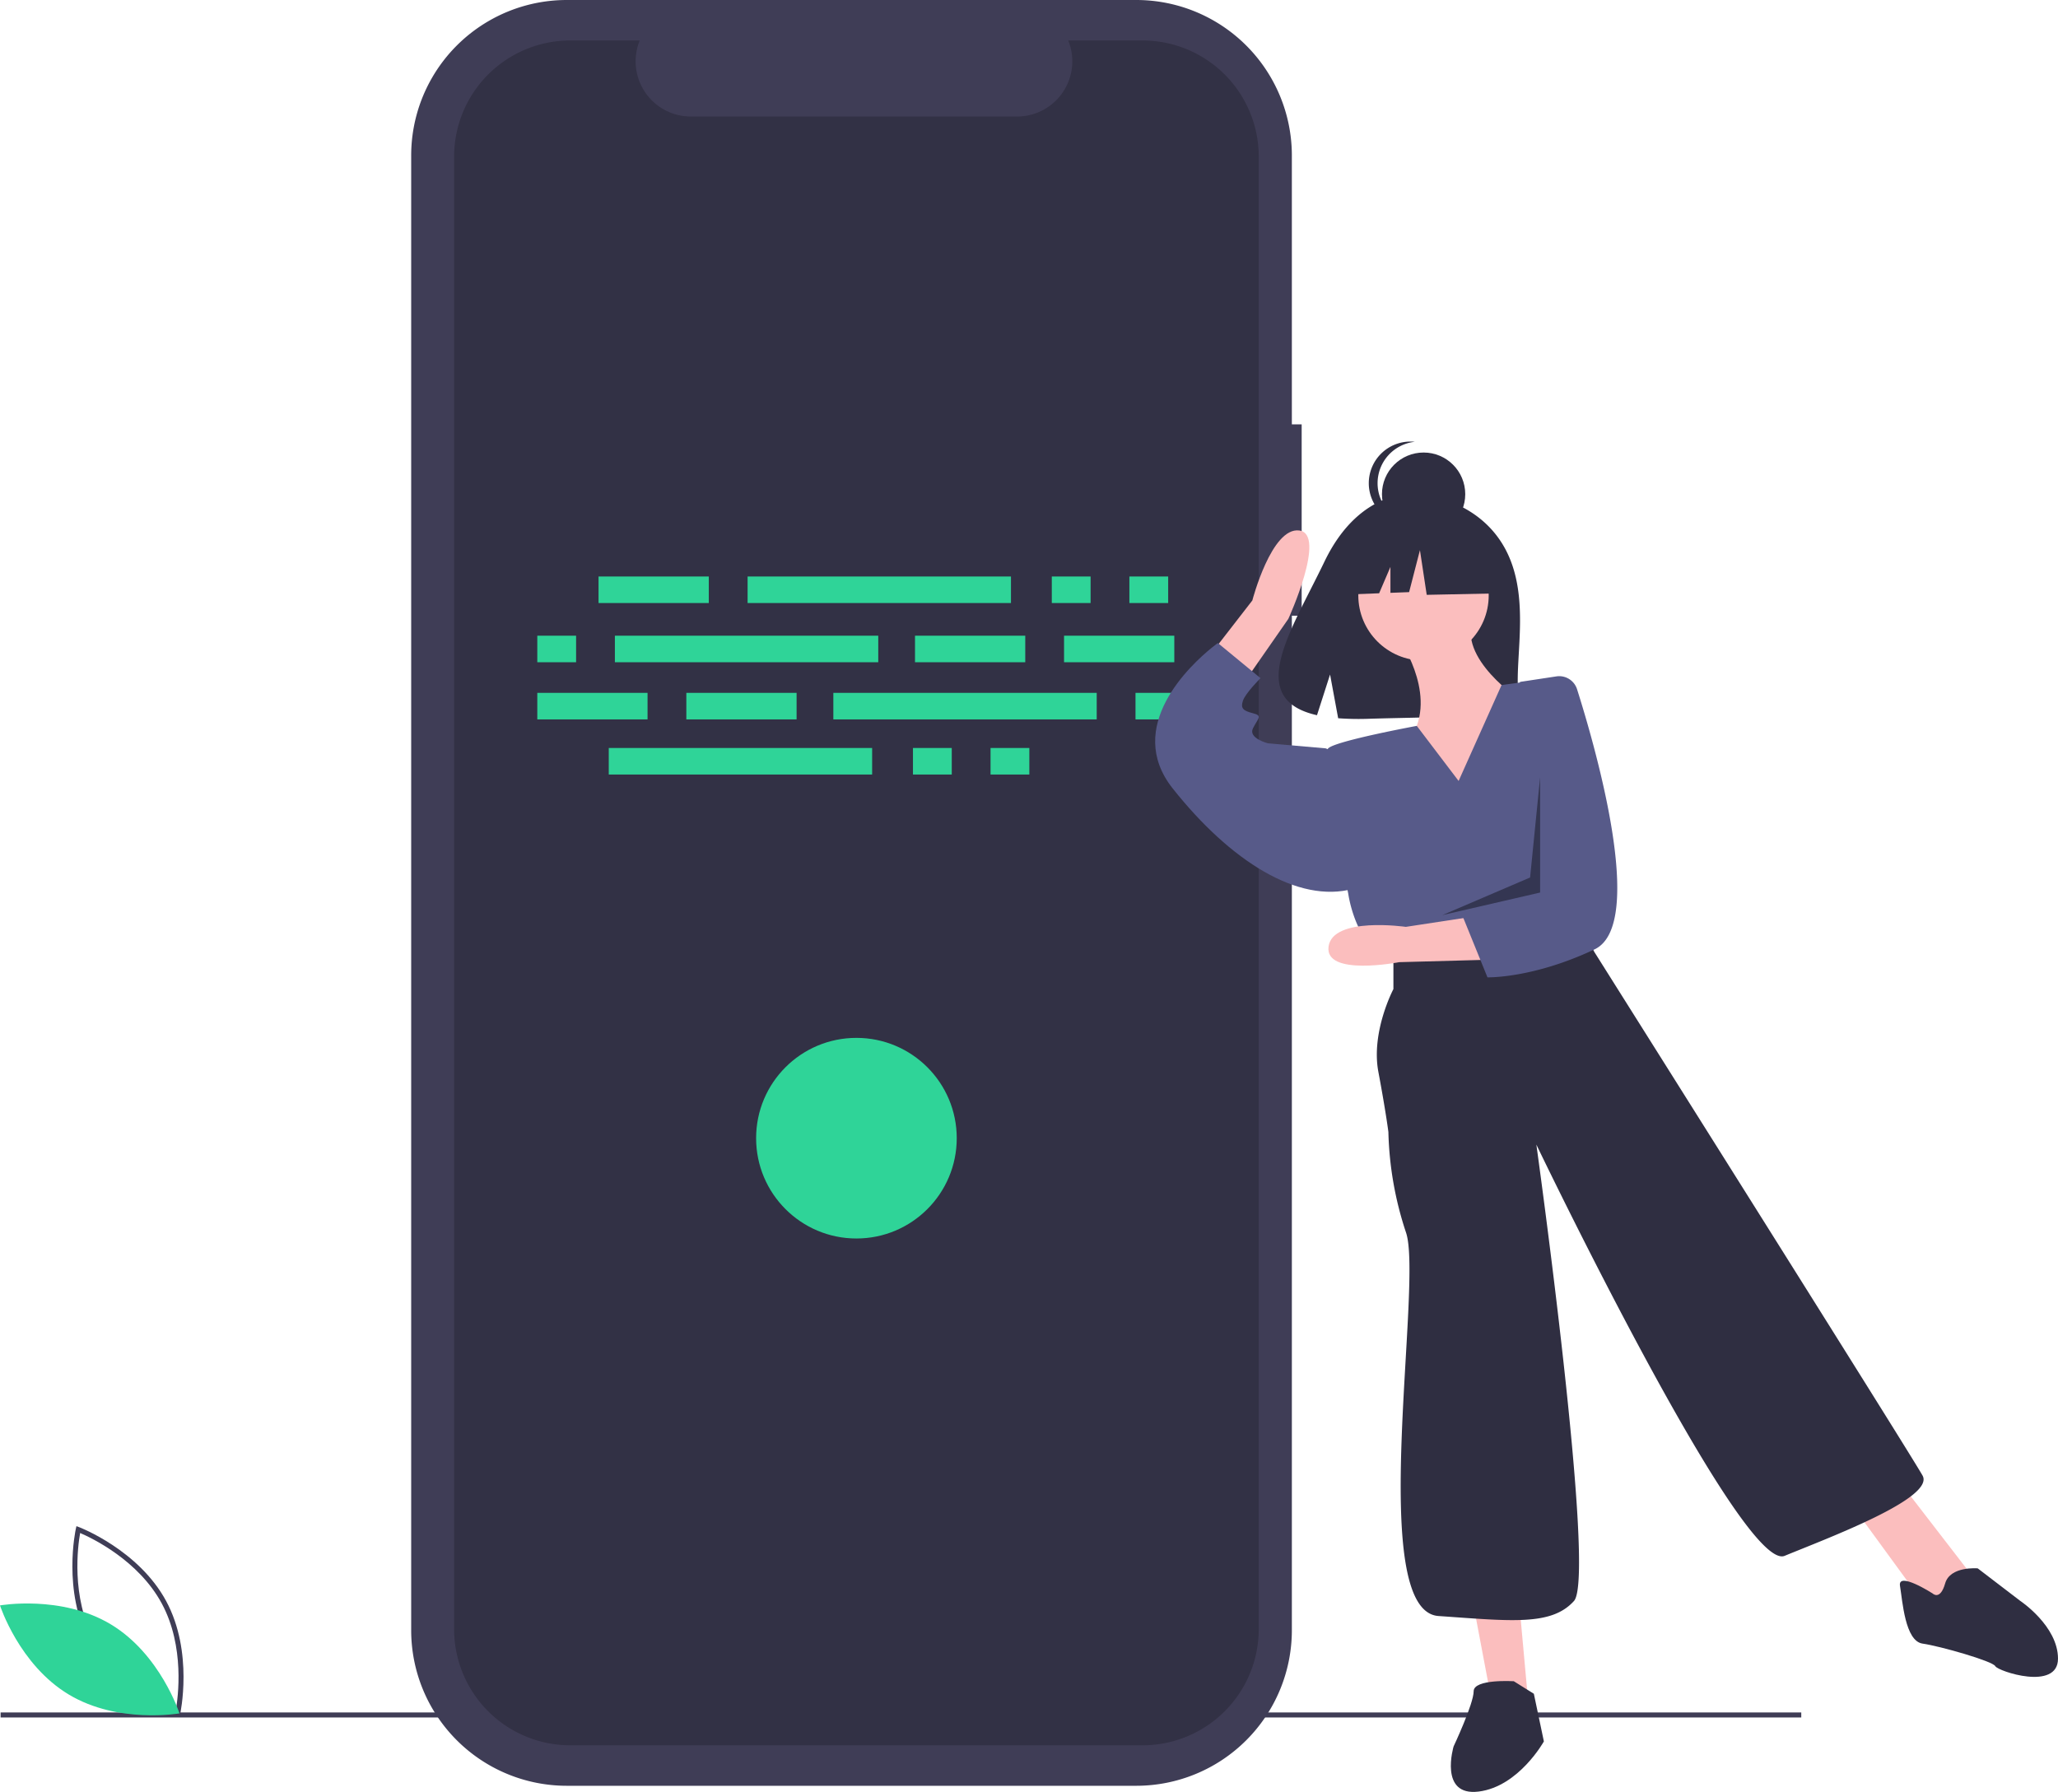 <svg xmlns="http://www.w3.org/2000/svg" id="aabf6745-01e6-4452-8cdf-d8cf110b0129" width="820.615" height="714.558" data-name="Layer 1" viewBox="0 0 820.615 714.558"><title>voice_assistant</title><path fill="#3f3d56" d="M708.726,261.945h-3.913V154.758a62.037,62.037,0,0,0-62.037-62.037H415.687A62.037,62.037,0,0,0,353.65,154.758V742.793a62.037,62.037,0,0,0,62.037,62.037H642.776a62.037,62.037,0,0,0,62.037-62.037V338.242h3.913Z" transform="translate(-189.693 -92.721)"/><rect width="718" height="2" x=".244" y="682.871" fill="#3f3d56"/><path d="M645.28,108.861H615.637a22.011,22.011,0,0,1-20.379,30.323H465.161a22.011,22.011,0,0,1-20.379-30.323H417.096A46.328,46.328,0,0,0,370.768,155.189V742.361a46.328,46.328,0,0,0,46.328,46.328H645.28a46.328,46.328,0,0,0,46.328-46.328V155.189A46.328,46.328,0,0,0,645.28,108.861Z" opacity=".2" transform="translate(-189.693 -92.721)"/><path fill="#3f3d56" d="M261.255,777.486l-1.073-.402c-.236-.089-23.709-9.082-34.704-29.474-10.996-20.393-5.612-44.945-5.556-45.19l.253-1.118,1.073.402c.236.089,23.708,9.082,34.704,29.474,10.996,20.393,5.612,44.945,5.556,45.19ZM227.239,746.661c9.296,17.241,27.845,26.079,32.545,28.097.894-5.037,3.696-25.406-5.592-42.631-9.287-17.223-27.843-26.074-32.545-28.097C220.752,709.07,217.951,729.437,227.239,746.661Z" transform="translate(-189.693 -92.721)"/><path fill="#2fd498" d="M233.881,740.457c19.761,11.889,27.371,35.503,27.371,35.503s-24.428,4.339-44.188-7.55-27.371-35.503-27.371-35.503S214.12,728.569,233.881,740.457Z" transform="translate(-189.693 -92.721)"/><rect width="43.962" height="10.583" x="238.667" y="229.887" fill="#2fd498"/><rect width="15.468" height="10.583" x="419.398" y="229.887" fill="#2fd498"/><rect width="15.468" height="10.583" x="450.334" y="229.887" fill="#2fd498"/><rect width="105.019" height="10.583" x="298.097" y="229.887" fill="#2fd498"/><rect width="15.468" height="10.583" x="364.039" y="298.272" fill="#2fd498"/><rect width="15.468" height="10.583" x="394.975" y="298.272" fill="#2fd498"/><rect width="105.019" height="10.583" x="242.738" y="298.272" fill="#2fd498"/><rect width="43.962" height="10.583" x="364.853" y="253.496" fill="#2fd498"/><rect width="43.962" height="10.583" x="424.283" y="253.496" fill="#2fd498"/><rect width="15.468" height="10.583" x="214.244" y="253.496" fill="#2fd498"/><rect width="105.019" height="10.583" x="245.18" y="253.496" fill="#2fd498"/><rect width="43.962" height="10.583" x="463.366" y="369.012" fill="#2fd498" transform="translate(781.002 655.886) rotate(-180)"/><rect width="43.962" height="10.583" x="403.937" y="369.012" fill="#2fd498" transform="translate(662.143 655.886) rotate(-180)"/><rect width="15.468" height="10.583" x="642.469" y="369.012" fill="#2fd498" transform="translate(1110.713 655.886) rotate(-180)"/><rect width="105.019" height="10.583" x="521.982" y="369.012" fill="#2fd498" transform="translate(959.29 655.886) rotate(-180)"/><circle cx="341.495" cy="453.871" r="40" fill="#2fd498"/><path fill="#2f2e41" d="M789.107,310.205c-11.607-19.612-34.57-20.526-34.57-20.526s-22.376-2.861-36.731,27.008c-13.379,27.841-31.845,54.722-2.973,61.239l5.215-16.232,3.23,17.44a112.967,112.967,0,0,0,12.353.211c30.92-.998,60.366.292,59.418-10.803C793.788,353.792,800.275,329.075,789.107,310.205Z" transform="translate(-189.693 -92.721)"/><path fill="#fbbebe" d="M747.307,347.138s15,21,6,38,21,35,21,35l22-48s-26-17-19-33Z" transform="translate(-189.693 -92.721)"/><circle cx="567.615" cy="237.417" r="26" fill="#fbbebe"/><path fill="#fbbebe" d="M667.328,360.194l21.728-28.034s7.651-29.385,18.731-27.895-4.377,35.24-4.377,35.24l-21.589,31.031Z" transform="translate(-189.693 -92.721)"/><polygon fill="#fbbebe" points="587.615 640.417 594.615 677.417 609.615 681.417 605.615 637.417 587.615 640.417"/><polygon fill="#fbbebe" points="738.615 600.417 765.615 637.417 776.615 642.417 785.615 627.417 758.615 592.417 738.615 600.417"/><path fill="#575a89" d="M771.307,404.138,754.626,382.179s-32.319,5.959-35.319,8.959,8,58,8,58,2,15,11,23l9,6,74-15,2.782-32.926a86.41,86.41,0,0,0-22.782-66.074l0,0-12.876,1.76Z" transform="translate(-189.693 -92.721)"/><path fill="#575a89" d="M723.307,393.138l-5-2-23-2s-8-2-6-6,4-5,0-6-5-2-4-5,7-9,7-9l-17-14s-.92.651-2.407,1.855c-8.44,6.834-35.147,31.489-15.593,56.145,23,29,50,46,72,40Z" transform="translate(-189.693 -92.721)"/><path fill="#2f2e41" d="M745.307,473.138v14s-9,17-6,33,4,24,4,24a136.533,136.533,0,0,0,7,40c7,20-16,151,13,153s45,4,54-6-15-182-15-182,82,171,99,164,60-23,55-32-131-209-131-209l-4-9Z" transform="translate(-189.693 -92.721)"/><path fill="#2f2e41" d="M793.307,763.138s-16-1-16,4-8,22-8,22-6,20,10,18,26-20,26-20l-4-19Z" transform="translate(-189.693 -92.721)"/><path fill="#2f2e41" d="M960.307,728.138s-14-9-13-3,2,22,9,23,28,7,29,9,25,10,25-3-15-23-15-23l-17-13s-11-1-13,6S960.307,728.138,960.307,728.138Z" transform="translate(-189.693 -92.721)"/><circle cx="567.654" cy="197.057" r="16.604" fill="#2f2e41"/><path fill="#2f2e41" d="M738.995,285.408a16.604,16.604,0,0,1,14.856-16.51,16.604,16.604,0,1,0,0,33.021A16.604,16.604,0,0,1,738.995,285.408Z" transform="translate(-189.693 -92.721)"/><polygon fill="#2f2e41" points="594.282 215.593 571.596 203.709 540.266 208.571 533.785 237.199 549.92 236.579 554.428 226.061 554.428 236.405 561.873 236.119 566.194 219.374 568.895 237.199 595.363 236.659 594.282 215.593"/><path fill="#fbbebe" d="M782.617,475.455l-34.987.946s-29.854,5.809-28.179-6.241,30.799-7.835,30.799-7.835l31.88-4.863Z" transform="translate(-189.693 -92.721)"/><path fill="#575a89" d="M810.299,362.443a7.467,7.467,0,0,1,8.236,5.128c6.849,21.584,27.951,93.813,6.985,103.723-24.694,11.672-42.714,11.158-42.714,11.158l-9.645-23.748,8.781-8.24,9.374-60.275,4.492-25.55Z" transform="translate(-189.693 -92.721)"/><polygon points="614.115 309.917 610.115 349.917 575.115 364.917 614.115 355.917 614.115 309.917" opacity=".4"/></svg>